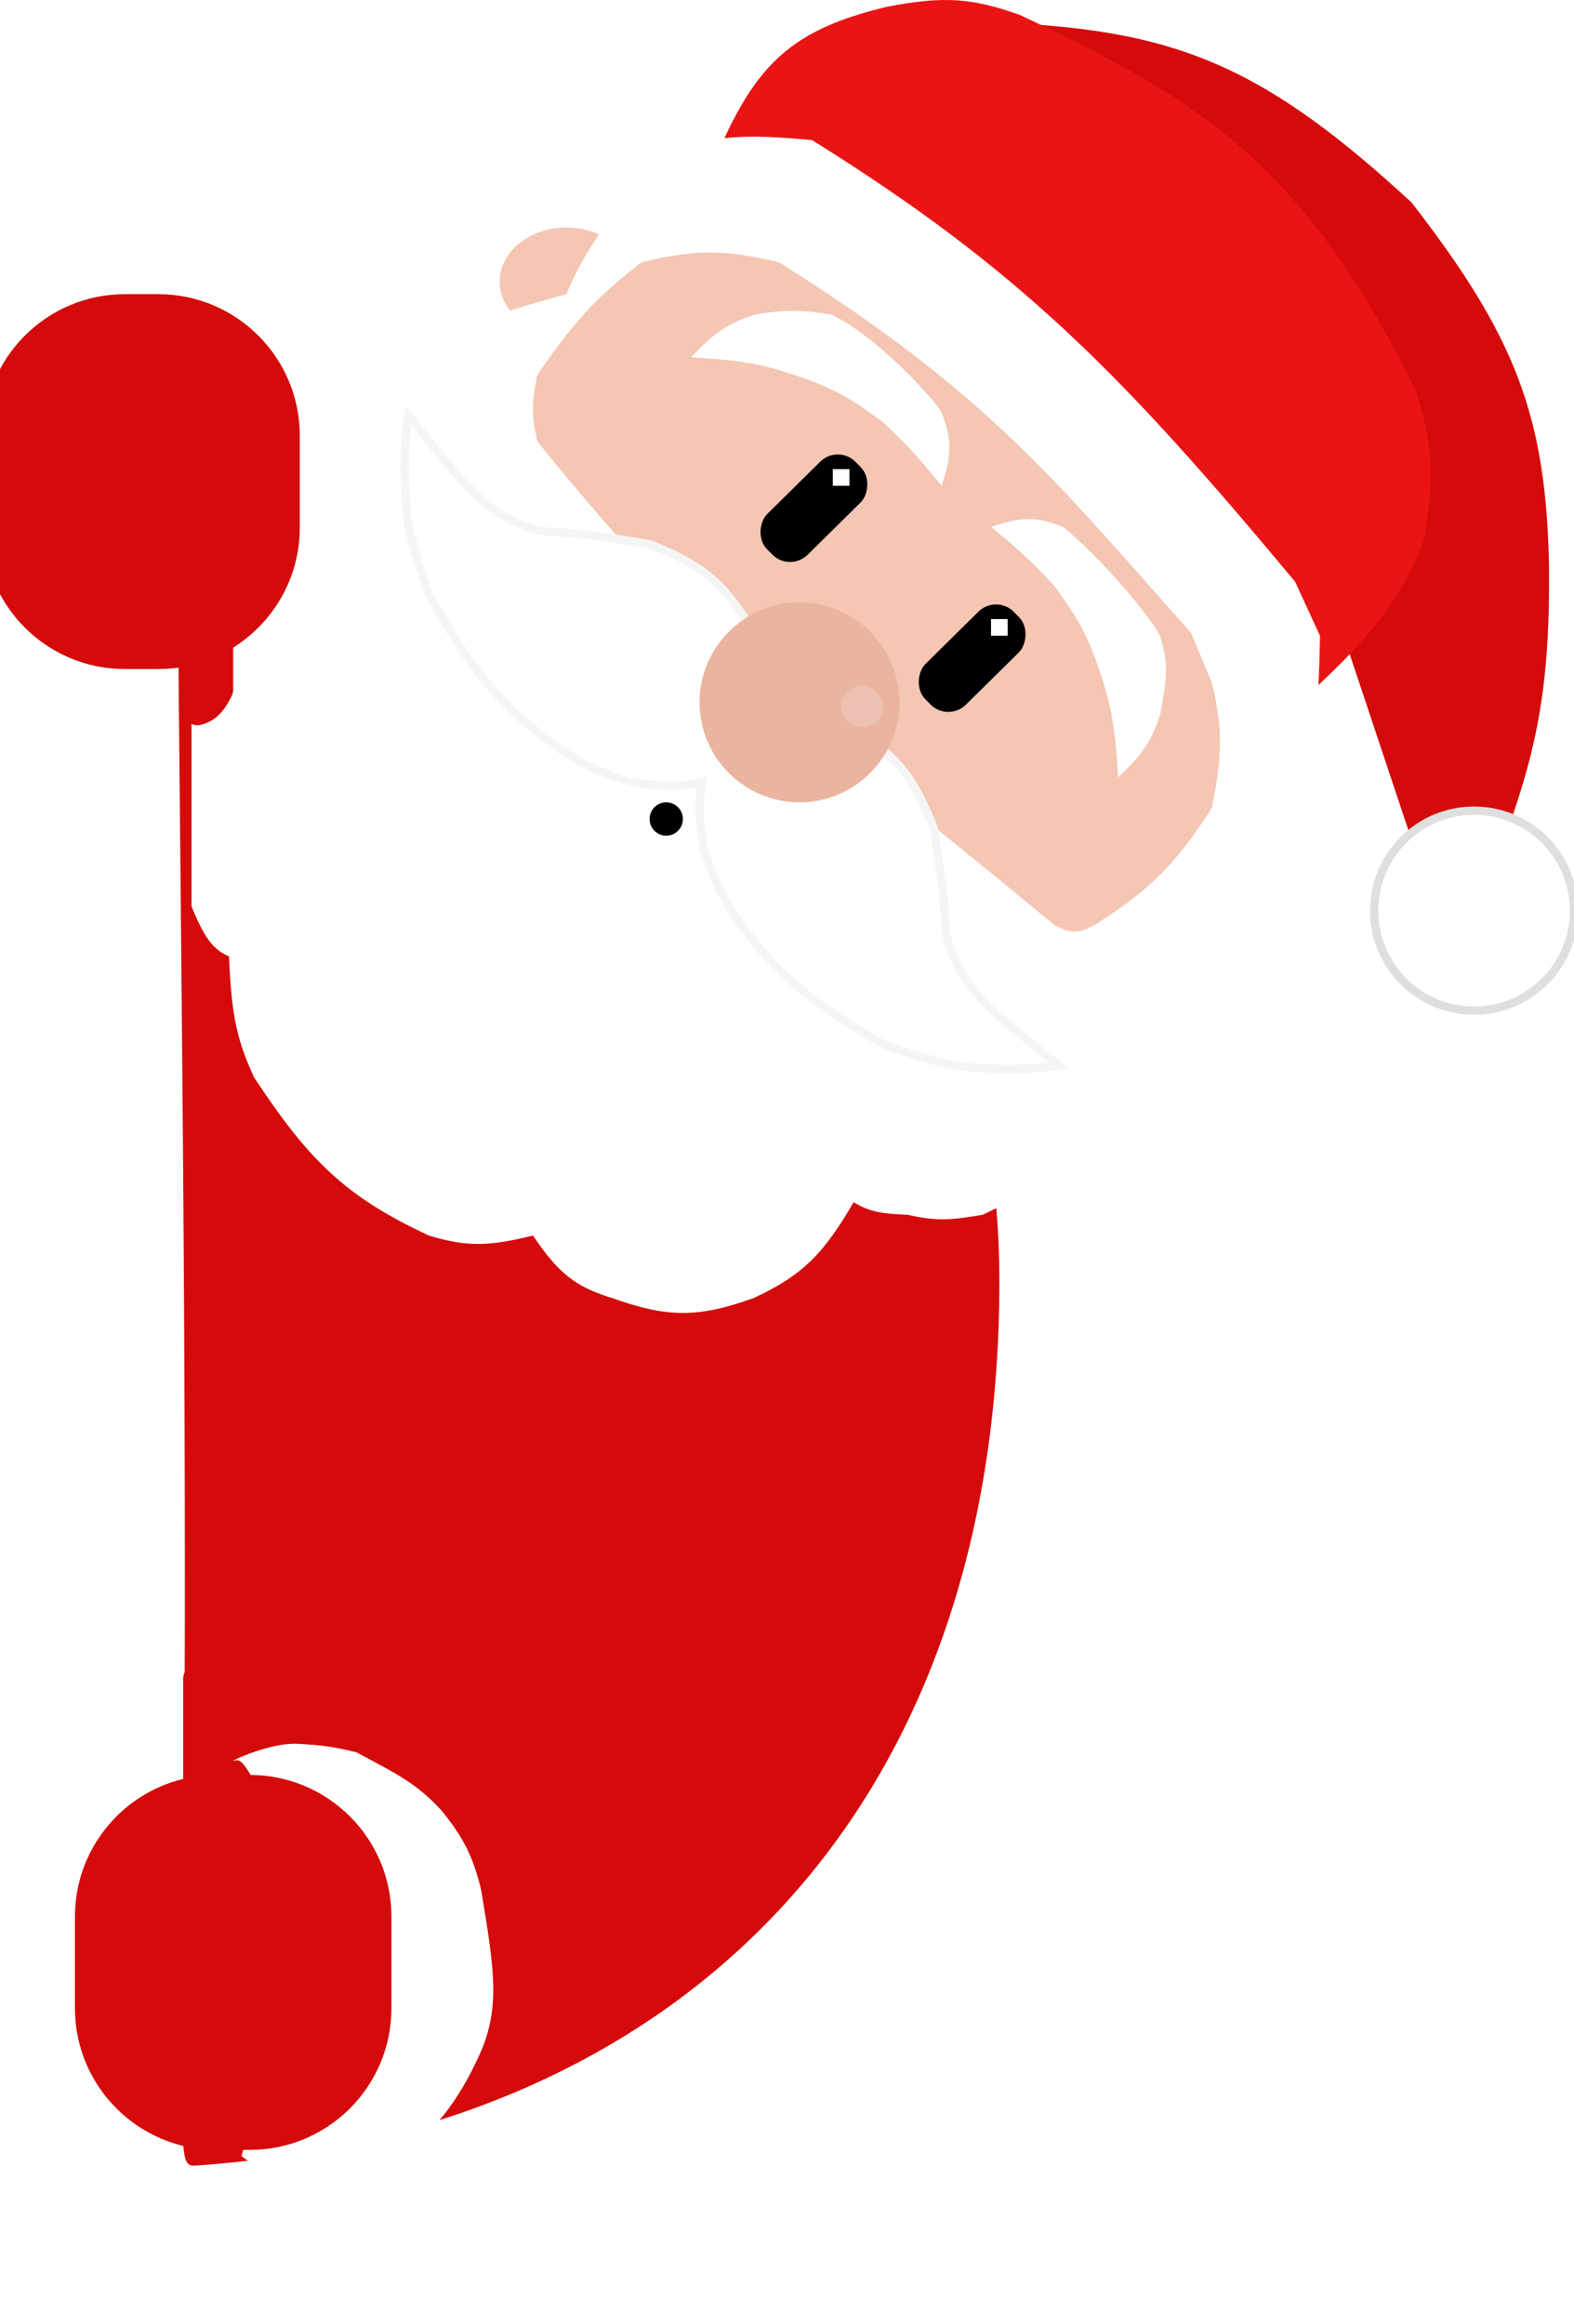 <?xml version="1.0" encoding="utf-8"?>
<svg width="189" height="279" viewBox="0 0 189 279" fill="none" xmlns="http://www.w3.org/2000/svg">
  <path d="M 120 153.811 C 120 217.933 81.319 255.824 23.663 259.937 C 20.177 260.186 22.953 259.904 21.971 137.923 C 21.23 45.934 20.466 47.483 24.122 47.851 C 77.991 53.262 120 98.731 120 153.811 Z" fill="#D50A0A"/>
  <path d="M21.5 41.312C17.898 40.125 16.556 33.805 15.001 34.311C13.447 34.817 19.029 32.087 22.501 32.311C25.264 32.449 26.801 32.661 29.501 33.311C34.185 35.82 36.412 37.459 39.501 40.811C42.222 44.126 43.584 46.027 44.501 49.811C46.121 59.512 45.124 63.142 42.501 68.811C39.555 73.411 37.458 75.582 33.001 78.811C28.974 79.702 26.176 79.723 22 78.811L19.5 67.311L22.5 58.312L21.5 50.312C23.169 50.856 25.102 42.498 21.5 41.312Z" fill="white"/>
  <path d="M34.766 218.325C31.164 217.138 29.822 210.818 28.267 211.325C26.713 211.831 32.295 209.1 35.767 209.325C38.53 209.462 40.067 209.675 42.767 210.325C47.451 212.833 49.911 213.959 53 217.311C55.721 220.626 56.85 223.04 57.767 226.825C59.387 236.525 60.123 241.142 57.5 246.811C55.177 251.879 52.008 256.496 47 259.311C42.5 262.227 32.662 261.905 29 258.811L32.766 244.325L35.766 235.325L34.766 227.325C36.435 227.87 38.368 219.511 34.766 218.325Z" fill="white"/>
  <g filter="url(#filter0_d)">
    <path fill-rule="evenodd" clip-rule="evenodd" d="M27 257.062C17.611 257.062 10 249.451 10 240.062L10 229.062C10 221.051 15.541 214.334 23 212.536L23 200.519C23 199.337 24.055 198.34 25.147 198.792C26.826 199.488 27.853 201.015 28.911 204.388C28.97 204.577 29 204.776 29 204.973V212.062H31C40.389 212.062 48 219.673 48 229.062V240.062C48 249.451 40.389 257.062 31 257.062H27Z" fill="#D50A0A"/>
  </g>
  <path d="M169.5 24.311C152.099 8.257 141.653 3.854 122 2.811L162 78.311L170 102.311L179.5 103.811C184.147 91.436 186.163 84.028 186 67.811C185.615 49.906 181.976 40.396 169.5 24.311Z" fill="#D50A0A"/>
  <path d="M106.5 0.812C95.187 3.531 90.769 7.563 86 18.812L155.5 84.812C164.409 76.784 168.006 72.389 171 64.812C172.242 57.5 172.143 53.54 170 46.812C156.659 20.235 145.09 12.4 122.5 1.812C116.66 -0.288 113.234 -0.481 106.5 0.812Z" fill="#EA1414"/>
  <circle cx="177" cy="109.311" r="12" fill="white" style="fill-rule: evenodd; paint-order: fill; stroke: rgb(223, 223, 223);"/>
  <ellipse cx="68" cy="33.812" rx="8" ry="6.5" fill="#F4C6B3"/>
  <path d="M81 17.811C86.623 16.16 90.385 16.169 97.5 16.811C122.538 32.412 134.789 44.971 155.5 69.811L158.5 76.311C158.358 84.088 158.077 87.59 156.5 89.311C151.944 95.87 149.037 98.901 143 102.812C139.47 116.165 137.355 123.659 128.5 137.312C125.131 141.69 122.856 143.583 118 145.812C114.486 146.419 112.515 146.655 109 145.812C105.283 145.703 104.131 145.264 102.5 144.312C98.996 150.309 96.53 153.031 90.5 155.812C83.844 158.203 80.148 158.19 73.5 155.812C69.023 154.465 66.982 152.736 64 148.312C59.011 149.529 56.252 149.772 51.5 148.312C41.339 143.596 36.973 139.118 30.5 129.312C28.599 125.147 27.789 122.288 27.5 114.812C25.622 113.967 24.623 112.767 23 108.812V77.811L37 47.812C49.08 41.462 55.869 38.608 68 35.312C70.517 29.414 73.359 25.572 81 17.811Z" fill="white"/>
  <path d="M77.233 31.429C84.034 29.79 87.532 30.092 93.361 31.441C93.468 31.466 93.575 31.511 93.668 31.569C118.506 47.147 126.732 57.667 142.912 75.852C142.986 75.935 143.047 76.031 143.089 76.134L145.495 81.907C145.515 81.955 145.531 82.005 145.543 82.056C146.914 87.712 146.688 91 145.562 96.788C145.538 96.913 145.488 97.036 145.419 97.143C141.146 103.722 138.116 106.801 131.525 110.979C129.416 112.219 128.358 112.001 126.605 111.024C126.552 110.995 126.5 110.959 126.454 110.92C101.409 90.081 86.343 80.165 64.669 53.159C64.576 53.042 64.507 52.903 64.474 52.757C63.865 50.059 63.817 48.346 64.483 45.177C64.51 45.047 64.565 44.922 64.641 44.813C68.635 39.094 71.179 36.011 76.856 31.61C76.966 31.524 77.097 31.461 77.233 31.429Z" fill="#F4C6B3"/>
  <rect x="100.626" y="53.312" width="6.89" height="14.928" rx="3" transform="rotate(45.383 100.626 53.312)" fill="black"/>
  <rect x="100" y="56.312" width="2" height="2" fill="white"/>
  <path d="M113.068 49.577C114.423 52.987 114.193 54.9 113.068 58.312C110.59 55.293 109.176 53.602 105.934 50.604C102.262 47.885 100.034 46.528 95.231 44.952C91.516 43.726 88.963 43.226 83 42.897C85.695 39.954 87.385 38.816 90.645 37.759C94.153 37.166 96.175 37.159 99.818 37.759C105.205 40.266 112.459 48.174 113.068 49.577Z" fill="white"/>
  <path d="M127.645 63.243C124.269 61.889 122.376 62.118 119 63.243C121.987 65.722 123.661 67.135 126.628 70.378C129.319 74.05 130.662 76.277 132.221 81.08C133.434 84.796 133.929 87.348 134.255 93.311C137.167 90.617 138.293 88.927 139.34 85.667C139.978 82.12 140.434 79.747 139.34 76.494C138.765 74.781 132.628 67.331 127.645 63.243Z" fill="white"/>
  <rect x="119.626" y="71.311" width="6.89" height="14.928" rx="3" transform="rotate(45.383 119.626 71.311)" fill="black"/>
  <rect x="119" y="74.311" width="2" height="2" fill="white"/>
  <path fill-rule="evenodd" clip-rule="evenodd" d="M51.384 52.768C56.038 58.593 59.272 62.641 65.5 63.812C69.866 64.014 72.784 64.48 77.971 65.307L78 65.311C84.455 67.88 86.643 70.009 89.5 74.311L91 84.811C91.181 85.343 91.287 85.841 91.297 86.331C91.914 86.264 92.535 86.371 93.209 86.604L103.387 88.079C107.557 90.888 109.621 93.04 112.111 99.387L112.115 99.416C112.917 104.517 113.368 107.386 113.565 111.679C114.699 117.803 118.623 120.983 124.27 125.559C125.181 126.298 126.138 127.073 127.135 127.903C122.041 128.685 115.993 128.147 114.534 127.903C113.075 127.66 107.95 126.134 106.295 125.445C99.602 121.679 96.731 119.522 92.724 115.612C88.481 110.688 86.353 107.816 84.485 101.845C83.835 97.823 83.901 96.049 84.313 93.851C81.732 94.392 79.998 94.548 75.5 93.811C69.428 91.884 66.508 89.689 61.5 85.311C57.524 81.178 55.33 78.216 51.5 71.311C50.8 69.604 49.248 64.317 49 62.812C48.752 61.306 48.205 55.067 49 49.812C49.844 50.84 50.633 51.827 51.384 52.768Z" fill="white"/>
  <path d="M65.5 63.812L65.408 64.303L65.442 64.309L65.477 64.311L65.5 63.812ZM51.384 52.768L50.994 53.08L51.384 52.768ZM77.971 65.307L78.049 64.813L78.049 64.813L77.971 65.307ZM78 65.311L78.185 64.847L78.134 64.826L78.079 64.818L78 65.311ZM89.5 74.311L89.995 74.241L89.979 74.129L89.917 74.035L89.5 74.311ZM91 84.811L90.505 84.882L90.512 84.928L90.527 84.972L91 84.811ZM91.297 86.331L90.797 86.341L90.808 86.888L91.351 86.828L91.297 86.331ZM93.209 86.604L93.046 87.076L93.09 87.092L93.137 87.099L93.209 86.604ZM103.387 88.079L103.666 87.664L103.571 87.6L103.458 87.584L103.387 88.079ZM112.111 99.387L112.604 99.309L112.596 99.255L112.576 99.204L112.111 99.387ZM112.115 99.416L111.621 99.494L111.621 99.494L112.115 99.416ZM113.565 111.679L113.065 111.702L113.067 111.736L113.073 111.77L113.565 111.679ZM124.27 125.559L124.584 125.171L124.27 125.559ZM127.135 127.903L127.211 128.398L128.308 128.229L127.455 127.519L127.135 127.903ZM114.534 127.903L114.616 127.41L114.534 127.903ZM106.295 125.445L106.049 125.881L106.075 125.895L106.103 125.907L106.295 125.445ZM92.724 115.612L92.345 115.938L92.359 115.955L92.375 115.97L92.724 115.612ZM84.485 101.845L83.991 101.925L83.997 101.961L84.008 101.995L84.485 101.845ZM84.313 93.851L84.805 93.943L84.943 93.208L84.211 93.362L84.313 93.851ZM75.5 93.811L75.349 94.288L75.383 94.299L75.419 94.305L75.5 93.811ZM61.5 85.311L61.14 85.658L61.155 85.674L61.171 85.688L61.5 85.311ZM51.5 71.311L51.038 71.501L51.049 71.528L51.063 71.554L51.5 71.311ZM49 49.812L49.387 49.494L48.674 48.626L48.506 49.737L49 49.812ZM65.593 63.32C59.575 62.189 56.449 58.307 51.775 52.456L50.994 53.08C55.627 58.88 58.969 63.092 65.408 64.303L65.593 63.32ZM78.049 64.813C72.863 63.986 69.92 63.516 65.523 63.312L65.477 64.311C69.811 64.512 72.704 64.973 77.892 65.8L78.049 64.813ZM78.079 64.818L78.049 64.813L77.892 65.8L77.921 65.805L78.079 64.818ZM89.917 74.035C88.477 71.867 87.183 70.211 85.415 68.773C83.649 67.338 81.436 66.141 78.185 64.847L77.815 65.776C81.019 67.051 83.128 68.203 84.784 69.549C86.438 70.894 87.666 72.454 89.084 74.588L89.917 74.035ZM91.495 84.741L89.995 74.241L89.005 74.382L90.505 84.882L91.495 84.741ZM91.797 86.322C91.786 85.766 91.665 85.214 91.474 84.65L90.527 84.972C90.696 85.471 90.789 85.917 90.797 86.341L91.797 86.322ZM91.351 86.828C91.872 86.772 92.415 86.859 93.046 87.076L93.372 86.131C92.654 85.883 91.956 85.756 91.243 85.834L91.351 86.828ZM93.137 87.099L103.315 88.574L103.458 87.584L93.28 86.109L93.137 87.099ZM103.107 88.494C105.176 89.887 106.686 91.094 107.989 92.719C109.293 94.347 110.409 96.42 111.645 99.57L112.576 99.204C111.322 96.007 110.161 93.831 108.769 92.094C107.374 90.354 105.768 89.08 103.666 87.664L103.107 88.494ZM111.617 99.465L111.621 99.494L112.609 99.339L112.604 99.309L111.617 99.465ZM111.621 99.494C112.423 104.596 112.87 107.44 113.065 111.702L114.064 111.656C113.866 107.332 113.411 104.438 112.609 99.339L111.621 99.494ZM113.073 111.77C114.247 118.103 118.332 121.391 123.955 125.948L124.584 125.171C118.913 120.575 115.152 117.503 114.056 111.588L113.073 111.77ZM123.955 125.948C124.867 126.687 125.821 127.46 126.815 128.288L127.455 127.519C126.455 126.687 125.496 125.909 124.584 125.171L123.955 125.948ZM127.059 127.409C122.031 128.181 116.039 127.648 114.616 127.41L114.451 128.397C115.947 128.646 122.05 129.189 127.211 128.398L127.059 127.409ZM114.616 127.41C113.922 127.294 112.306 126.862 110.631 126.362C108.96 125.864 107.288 125.317 106.487 124.984L106.103 125.907C106.957 126.262 108.675 126.823 110.345 127.32C112.011 127.817 113.686 128.269 114.451 128.397L114.616 127.41ZM106.54 125.009C99.877 121.26 97.043 119.128 93.073 115.254L92.375 115.97C96.419 119.916 99.327 122.098 106.049 125.881L106.54 125.009ZM93.103 115.286C88.879 110.384 86.801 107.573 84.962 101.696L84.008 101.995C85.905 108.059 88.083 110.991 92.345 115.938L93.103 115.286ZM84.978 101.766C84.335 97.784 84.406 96.07 84.805 93.943L83.822 93.759C83.397 96.028 83.335 97.863 83.991 101.925L84.978 101.766ZM75.419 94.305C77.681 94.675 79.271 94.826 80.631 94.811C81.996 94.796 83.111 94.614 84.416 94.34L84.211 93.362C82.935 93.629 81.892 93.797 80.62 93.811C79.342 93.825 77.816 93.684 75.581 93.318L75.419 94.305ZM61.171 85.688C66.201 90.085 69.183 92.33 75.349 94.288L75.651 93.335C69.674 91.437 66.815 89.293 61.829 84.935L61.171 85.688ZM51.063 71.554C54.91 78.488 57.127 81.487 61.14 85.658L61.861 84.965C57.92 80.868 55.751 77.943 51.937 71.069L51.063 71.554ZM48.507 62.893C48.636 63.681 49.096 65.408 49.601 67.126C50.107 68.849 50.676 70.621 51.038 71.501L51.963 71.122C51.623 70.294 51.067 68.568 50.56 66.844C50.052 65.116 49.612 63.447 49.493 62.73L48.507 62.893ZM48.506 49.737C47.701 55.058 48.253 61.352 48.507 62.893L49.493 62.73C49.252 61.261 48.71 55.077 49.495 49.886L48.506 49.737ZM51.775 52.456C51.024 51.515 50.233 50.526 49.387 49.494L48.614 50.129C49.455 51.154 50.242 52.139 50.994 53.08L51.775 52.456Z" fill="#F5F5F5"/>
  <circle cx="96" cy="84.311" r="12" fill="#EAB59F"/>
  <circle cx="103.5" cy="84.811" r="2.5" fill="#ECC1B1"/>
  <circle cx="80" cy="98.311" r="2" fill="black"/>
  <g filter="url(#filter1_d)">
    <path fill-rule="evenodd" clip-rule="evenodd" d="M16 34.312C6.611 34.312 -1 41.923 -1 51.312V62.312C-1 71.7 6.611 79.311 16 79.311H20C21.024 79.311 22.026 79.221 23 79.048V84.179C23 85.334 23.991 86.303 25.109 86.009C26.754 85.576 27.776 84.636 28.805 82.578C28.936 82.315 29 82.023 29 81.729V76.736C33.804 73.733 37 68.395 37 62.312V51.312C37 41.923 29.389 34.312 20 34.312H16Z" fill="#D50A0A"/>
  </g>
  <defs>
    <filter id="filter0_d" x="8" y="198.681" width="40" height="60.382" filterUnits="userSpaceOnUse" color-interpolation-filters="sRGB">
      <feFlood flood-opacity="0" result="BackgroundImageFix"/>
      <feColorMatrix in="SourceAlpha" type="matrix" values="0 0 0 0 0 0 0 0 0 0 0 0 0 0 0 0 0 0 127 0"/>
      <feOffset dx="-1" dy="1"/>
      <feGaussianBlur stdDeviation="0.5"/>
      <feColorMatrix type="matrix" values="0 0 0 0 0 0 0 0 0 0 0 0 0 0 0 0 0 0 0.25 0"/>
      <feBlend mode="normal" in2="BackgroundImageFix" result="effect1_dropShadow"/>
      <feBlend mode="normal" in="SourceGraphic" in2="effect1_dropShadow" result="shape"/>
    </filter>
    <filter id="filter1_d" x="-3" y="34.312" width="40" height="53.751" filterUnits="userSpaceOnUse" color-interpolation-filters="sRGB">
      <feFlood flood-opacity="0" result="BackgroundImageFix"/>
      <feColorMatrix in="SourceAlpha" type="matrix" values="0 0 0 0 0 0 0 0 0 0 0 0 0 0 0 0 0 0 127 0"/>
      <feOffset dx="-1" dy="1"/>
      <feGaussianBlur stdDeviation="0.5"/>
      <feColorMatrix type="matrix" values="0 0 0 0 0 0 0 0 0 0 0 0 0 0 0 0 0 0 0.25 0"/>
      <feBlend mode="normal" in2="BackgroundImageFix" result="effect1_dropShadow"/>
      <feBlend mode="normal" in="SourceGraphic" in2="effect1_dropShadow" result="shape"/>
    </filter>
  </defs>
  <path style="fill: rgb(216, 216, 216); stroke: rgb(0, 0, 0);" d="M 10.239 193.682"/>
</svg>